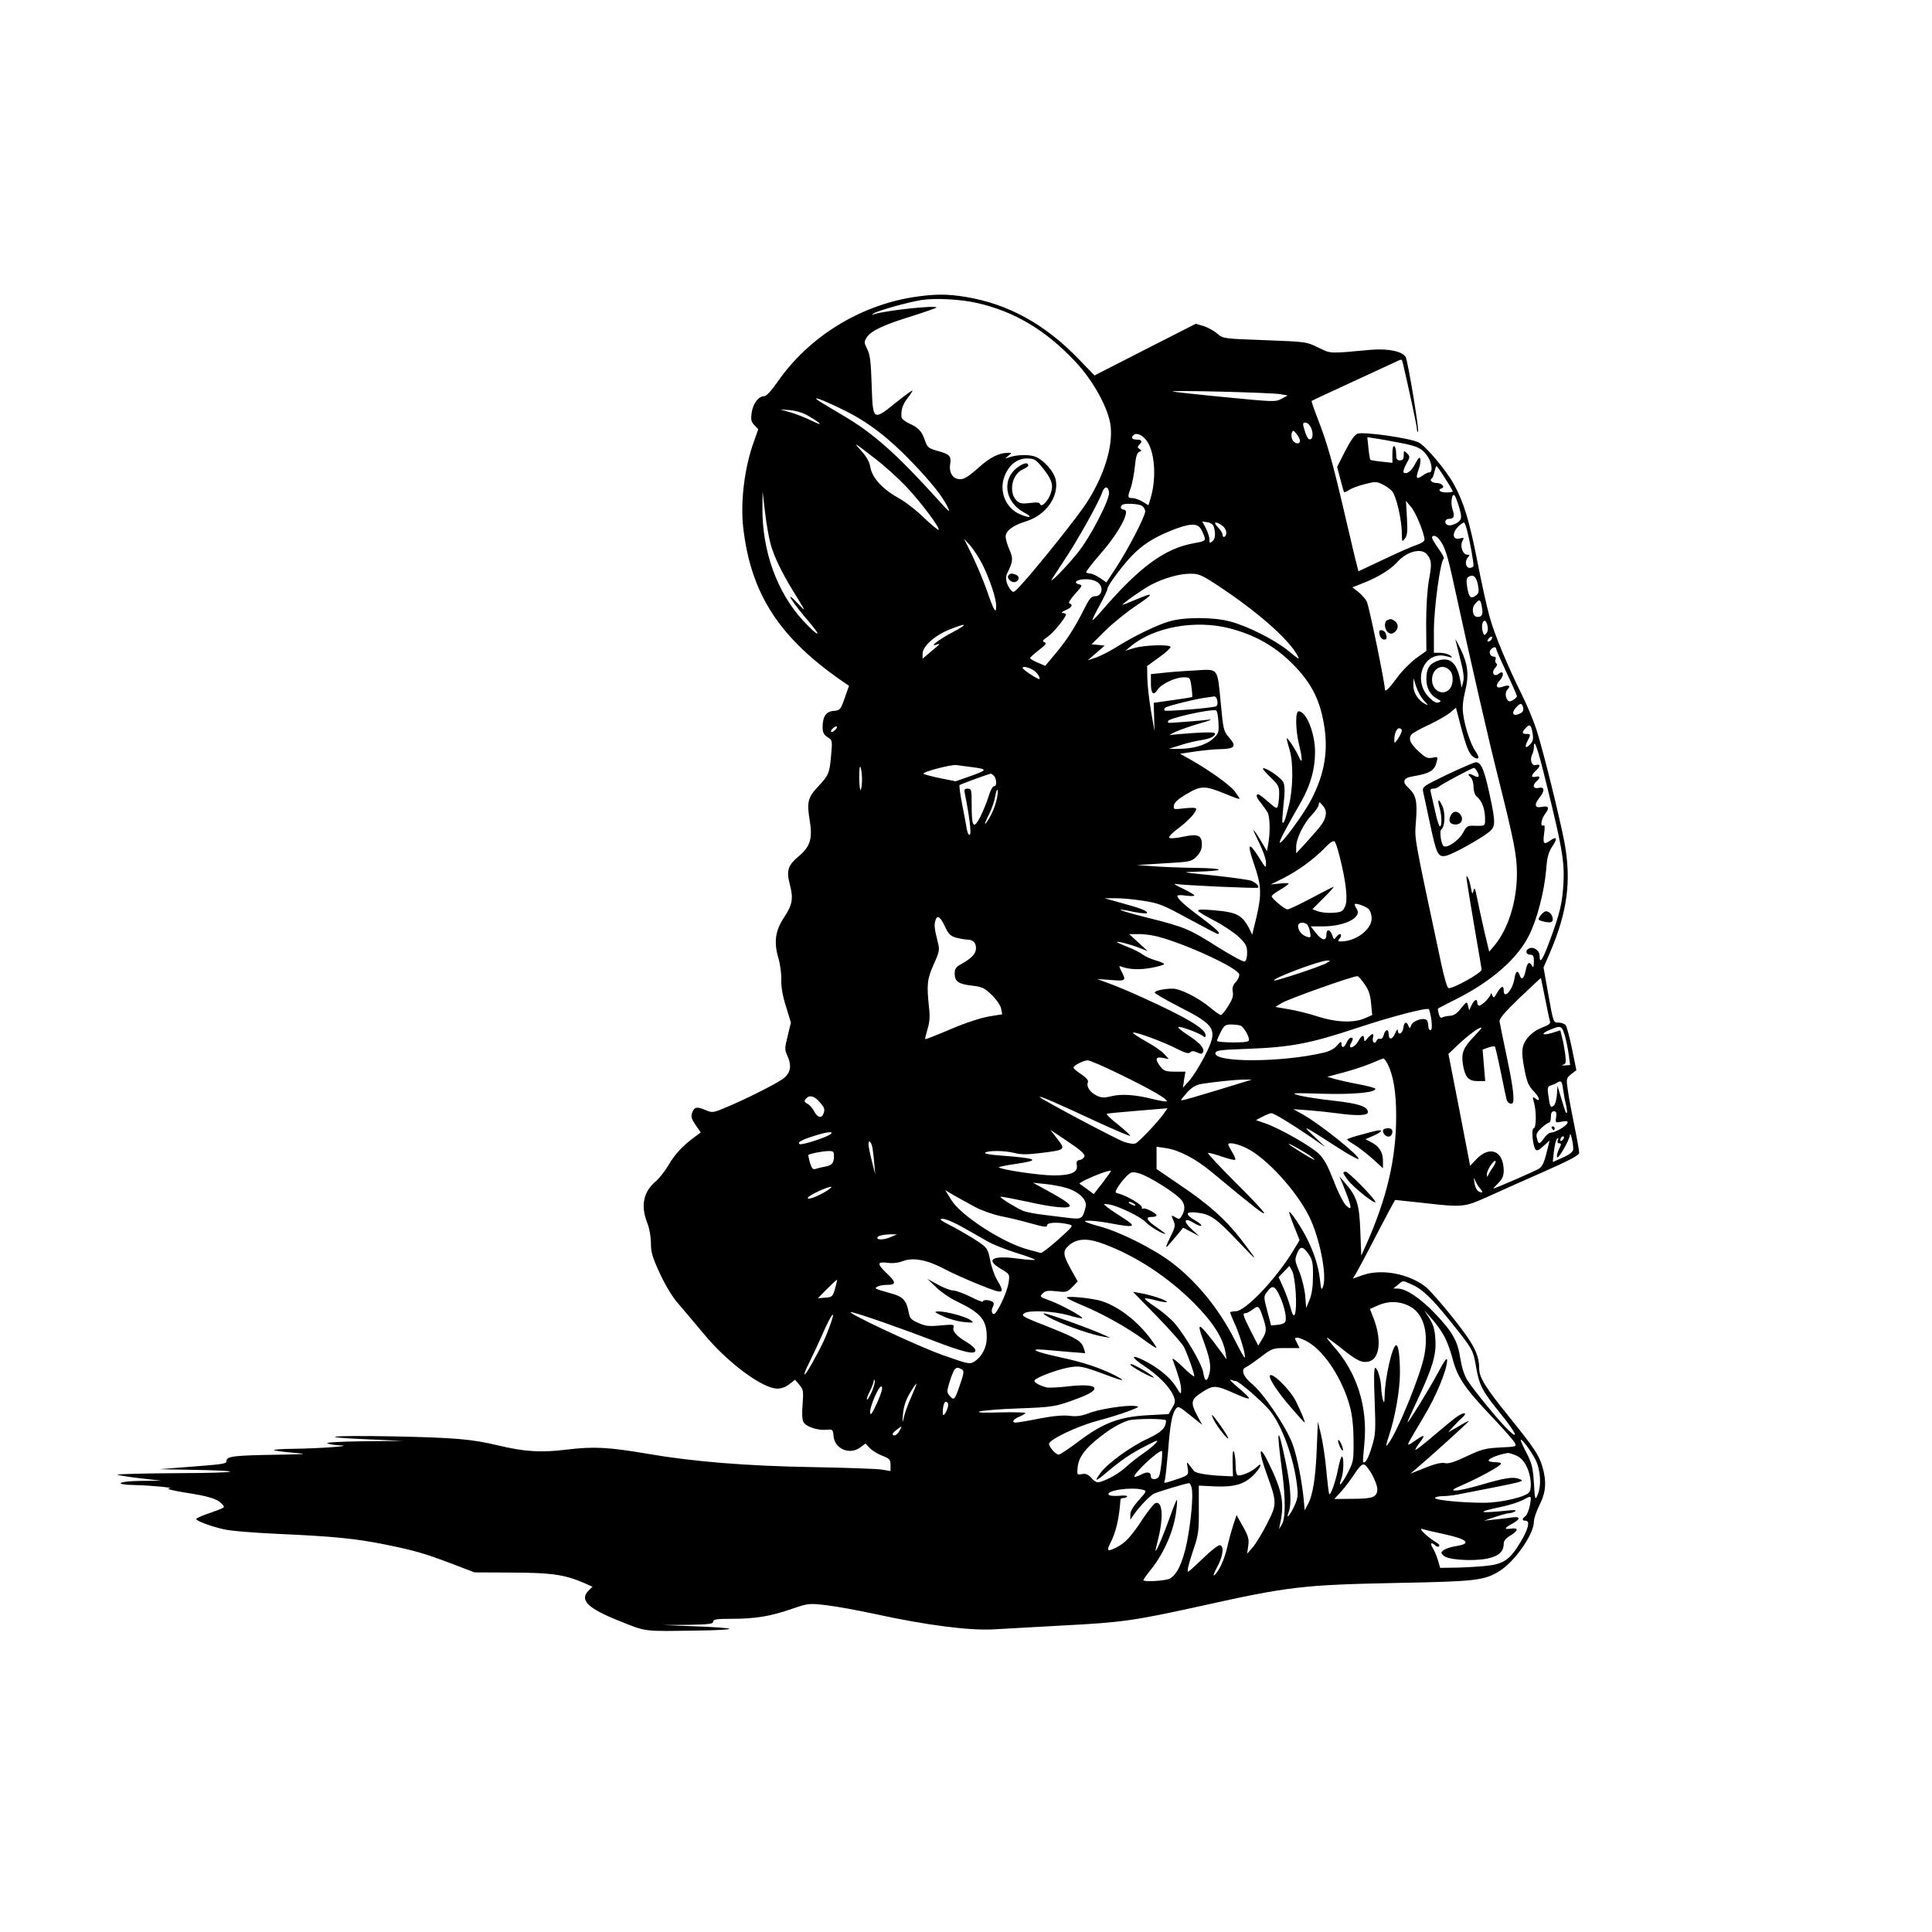 <?xml version="1.0" encoding="UTF-8" standalone="yes"?>
<!-- Created with sK1/UniConvertor (http://sk1project.org/) -->
<svg xmlns="http://www.w3.org/2000/svg" xmlns:xlink="http://www.w3.org/1999/xlink"
  width="1024pt" height="1024pt" viewBox="0 0 1024 1024"
  fill-rule="evenodd">
<g>
<g>
<path style="stroke:none; fill:#000000" d="M 484 157.5C 455.3 162.1 428.9 178.5 412.4 202C 408.8 207.2 406.2 210 405 210C 402 210 399.1 213.9 398.4 218.7C 397.9 222.4 398.1 223.5 399.8 225.3L 401.9 227.5L 399.6 234C 394.6 247.7 392.4 265.7 393.9 279.5C 398 315.1 413.2 338.4 447.8 362L 450 363.5L 447.7 370C 445.5 376.2 445.3 376.5 441.8 376.8C 437.8 377.1 436 379.8 436 385.5C 436 388.1 436.6 389.4 438.6 390.7C 441.2 392.3 441.2 392.5 440.5 400.4C 439.7 409.8 439.2 411 433.5 417C 428.2 422.6 427.6 425.2 429.1 434.5C 430.8 444.3 429.5 448.6 423.5 453.7C 417.6 458.6 416.7 461.4 418.6 468.7C 420.6 476.2 420 479.6 415.6 486.2C 410.9 493.2 410.1 499.3 412.5 507.6C 413.5 510.8 414.2 516.1 414.1 519.3C 414 523.1 414.8 527.8 416.6 533.5L 419.2 542L 417.5 549C 415.8 555.8 415.8 556.3 417.5 560C 419.9 565.4 418.8 569.5 414.1 572.4C 408.9 575.7 394.9 582.7 385.6 586.6C 378.1 589.8 377.6 589.9 374.3 588.5C 369.4 586.4 368.1 586.6 366.9 589.6C 366.1 591.9 366.4 592.9 368.7 596.3L 371.4 600.2L 368.5 602.4C 362.1 607 357.8 611.6 354.4 617.4C 352.4 620.8 349.3 624.7 347.5 626.2C 341 631.7 339.5 639 343 648C 344.2 651 345 655.4 345 658.9C 345 663.8 345.8 666.4 349.9 675.3C 353 681.9 356.7 687.9 359.7 691.2C 362.3 694.2 368.2 701.2 372.8 706.7C 385.2 721.9 404.1 736 412 736C 414.2 736 416.6 735.1 418.4 733.6L 421.4 731.3L 423.7 734C 425.8 736.5 425.9 737.4 425.4 744.2C 425 749.1 425.1 752.4 425.9 753.8C 427.2 756.2 433.6 758.3 438.3 757.8C 441.3 757.5 441.5 757.7 441.8 761.2C 442.4 768.1 450.6 771.4 456.2 767L 458.7 765.1L 461 767.5C 462.3 768.9 465.3 770.7 467.7 771.6C 471.5 773.1 472 773.6 472 776.5L 472 779.7L 467.3 778.9C 464.6 778.5 448.1 777.9 430.5 777.6C 395.5 777 367.3 774.7 343 770.5C 322.6 767 314.5 766.6 300.5 768.3C 287 770 278.2 769.5 264 766.1C 249.9 762.7 240.9 762 208 761.3C 174.2 760.7 166.3 761.7 195.7 762.9L 213.5 763.7L 192.5 763.9C 179.7 764.1 172.3 764.5 173.5 765C 174.6 765.5 177.8 766 180.5 766.1C 187.7 766.4 169.4 767.7 155.6 767.9C 149.6 767.9 144.9 768.3 145.2 768.6C 145.6 768.9 149.8 769.5 154.7 769.9C 163.4 770.7 163.4 770.7 148.5 771C 123.5 771.4 120 771.8 120 774.5C 120 775.9 118.3 776.1 96 777.8L 84.5 778.7L 100 779C 131.5 779.5 128.4 780.7 95.1 780.8C 76.7 780.9 61.9 781.3 62.2 781.6C 62.6 781.9 67.9 782.8 74.2 783.5L 85.5 784.8L 74.8 784.9C 62.6 785 59.6 786.9 71.3 787.1C 80.3 787.3 93.5 788.6 89.5 788.9C 87.9 789.1 91.5 790 97.5 791C 110.6 793 115.1 794.4 117.5 797C 119.5 799.2 120.2 798.7 109.3 802.6C 106.4 803.6 104 804.8 104 805.1C 104 806.1 111.4 808.9 118.4 810.5C 121.8 811.4 134.4 812.4 147.5 813C 176.4 814.3 188.2 815.4 204 818.6C 219.8 821.8 224.6 823.2 239.5 828.8L 251.5 833.4L 271.5 833.5C 292.4 833.6 299.1 834.5 309.8 839.1L 314 841L 312 843C 307 848 311.3 852.4 328.4 859.2C 342.9 865 340.5 864.7 370.9 864.2C 379.9 864.1 387 863.7 386.6 863.3C 386.2 862.9 378.2 862.3 368.7 862L 351.5 861.3L 364.8 861.2C 375.8 861 378 860.7 378 859.5C 378 858.3 379.8 858 387.8 858C 400.2 858 408.3 856.7 419.5 852.8C 428.4 849.8 428.6 849.7 438 850.8C 443.2 851.4 454.7 853.5 463.5 855.4C 490.9 861.4 513.7 864.3 526.5 863.6C 532.6 863.3 549.5 862.3 564.1 861.5C 594.8 859.9 601.2 859 637 851.1C 682.8 840.9 690.8 840 740 839C 782.4 838.2 786.8 837.7 794.9 832.6C 803 827.5 813 813.1 813 806.5C 813 804.8 814.4 800.8 816 797.6C 819.4 790.9 819.8 785.2 817.5 777.4C 815.7 771.2 813.2 767.5 799.5 750.5C 787.3 735.4 784 730 784 725.4C 784 717.9 781.1 712.3 770.2 698.6C 764.3 691.2 757.8 683.8 755.7 682.1C 746.9 675.2 732.6 672.4 722.7 675.7L 717 677.7L 718.3 675.6C 719.1 674.4 724.1 665.1 729.4 654.8C 734.8 644.4 739.3 636 739.5 636C 739.7 636 746 636.7 753.7 637.5C 775.5 640 775.9 639.9 788.5 634.3C 794.6 631.5 807.9 625.6 818.3 621C 832.1 614.9 837 612.3 837 611C 837 610 835.9 603.7 834.5 596.9C 833.1 590.1 831.5 581.6 831 578C 830.1 571.7 830.1 571.5 832.8 569.3L 835.5 567.2L 833.2 555.9C 831.9 549.7 830.4 544 829.8 543.3C 829.2 542.6 827.5 542 826 542C 823.3 542 823.3 542 820.7 527.4L 818.1 512.8L 821.6 504.7C 830.8 483.2 833 466.5 829.1 446C 826.4 432.2 818.1 398.5 814.4 386.9C 812.9 382.3 809.6 374.2 807 369C 799.3 353.5 792.2 336.6 789.6 327.2C 788.2 322.4 785.3 309.2 783.1 297.9C 778.8 275.9 775.8 266.1 770.5 256.5C 766.4 249.1 755.7 236.4 751.9 234.5C 747.5 232.2 722.2 228.6 719.4 229.9C 717.9 230.5 715.5 234.1 712.9 239.2L 708.7 247.5L 710.4 253.9C 711.3 257.5 712.2 260.6 712.4 260.8C 712.7 261 713.9 260.5 715.2 259.6C 716.4 258.8 720.1 257.4 723.4 256.6C 728.7 255.2 729.6 255.2 732.5 256.6C 734.3 257.4 736.7 259.1 737.8 260.3C 740 262.7 743 275.4 743 282.9C 743.1 287.3 743.1 287.4 744.6 285.5C 745.9 283.9 746.1 281.7 745.7 274.5L 745.2 265.5L 747.9 268.7C 750.5 271.8 755 282.9 755 286C 755 286.9 753.3 288 750.9 288.8C 748.6 289.5 740.7 293 733.4 296.5L 720 302.8L 719.1 299.2C 718.5 297.2 715.6 284.7 712.5 271.5C 706.3 244.8 703.4 234.7 698.3 221.6C 696.4 216.8 695 212.6 695.2 212.5C 695.4 212.3 704.5 208.1 715.5 203C 726.5 197.9 737.2 193 739.3 192C 743 190.2 743 190.2 743.5 192.3C 746.7 205.9 751 225.9 751 227.4C 751 228.5 751.3 229.1 751.6 228.8C 752.3 228.1 746.4 192.5 745.1 189.4C 743.8 186.3 735.7 184.6 726.6 185.4C 704 187.5 705.5 187.5 698.7 184.2C 692.6 181.2 692.3 181.1 670.4 180.3C 648.4 179.5 648.4 179.5 645.1 176.8C 643.4 175.3 640.1 173.5 637.9 172.8L 633.8 171.6L 606.9 185.3L 580.1 199L 571.8 190.4C 554 171.9 534.4 161.1 512 157.4C 501.8 155.7 495.3 155.8 484 157.5zM 517.9 160.6C 537.7 165.1 554.1 174.9 569.7 191.4C 579.5 201.7 587.8 216.9 588.7 226.2C 589.8 237.3 585 252.5 575.8 266.7C 571.1 273.9 550.8 299.4 542.1 309C 537.3 314.4 537.1 314.4 535.6 312.5C 533.3 309.6 532.6 306.1 533.9 303.7C 536.9 297.7 537.1 295.9 535 291.3C 533.9 288.8 533 285.7 533 284.4C 533 281.4 536.9 278.4 543.9 276.3C 554.3 273 561.2 263.4 559.6 254.5C 558.7 249.9 553 243.5 548.3 241.9C 544.9 240.8 538.6 241 534.5 242.5C 532.5 243.2 532.5 243.1 534.4 241.6C 536.4 240 536.4 240 534.4 240C 529.4 240 524.5 242.5 518.4 248.1C 513.6 252.4 511 254 509 254C 505.1 254 502.9 250.7 503.6 246C 504.3 241.7 503.4 240.7 496.6 238.9C 492.2 237.6 491.5 237.1 490.3 233.6C 488.6 228.6 486.9 226.7 482 224.5C 479.8 223.5 477.9 222 477.8 221.1C 477.5 217.1 478.4 214.3 481.2 210.8C 482.8 208.7 483.9 207 483.5 207C 483.2 207 479.2 209.9 474.7 213.5C 462.7 223.2 462.6 223.1 462 204C 461.6 191.5 461.1 187.8 459.6 184.9C 457.9 181.5 457.9 181.2 459.5 178.7C 461.7 175.3 468.5 172.1 483.5 167.5C 490.1 165.4 495.8 163.4 496.2 163.1C 498.1 161.5 470.2 164.4 463.4 166.5C 461.8 167.1 461.7 167 463.1 166.1C 465.4 164.6 481.5 160.1 488.5 159C 496 157.9 509.3 158.6 517.9 160.6zM 678.5 208.9L 682.5 209.6L 679.2 211.4C 676 213.1 674.9 213 649.2 210.5C 634.5 209.1 622.1 207.7 621.5 207.5C 619.9 206.7 674.1 208.1 678.5 208.9zM 447.5 217.5C 460 223.6 471.2 232.2 483.5 245.1C 493.5 255.5 499.5 263.1 502.1 268.4C 503.9 272.1 503.4 271.8 497.3 265C 475.3 240.7 463.1 229.8 447 220.3C 441.8 217.2 436.2 213.9 434.5 212.8C 429 209.3 435.6 211.6 447.5 217.5zM 428.4 220.4C 435.7 224.7 436.7 226.2 430.2 223C 426.8 221.3 421.6 219.3 418.7 218.5L 413.5 217L 418.9 217.4C 422 217.7 425.9 218.9 428.4 220.4zM 695 227C 696.3 230.2 695.7 233.4 693.8 232.8C 693.2 232.6 692.1 230.5 691.5 228.2C 690.3 224.4 690.4 224 692 224C 693 224 694.3 225.3 695 227zM 689 233.6C 689 235.7 686.2 235.3 685 233.1C 684.5 232 684.3 230.4 684.7 229.4C 685.3 227.9 685.5 227.9 687.2 230C 688.2 231.2 689 232.8 689 233.6zM 607.3 233C 612 238.5 613.2 253 609.8 264.2L 608.7 267.8L 605.6 265.9C 603.9 264.9 601.5 264 600.3 264C 597.6 264 597.5 263.5 599.4 258.4C 600.1 256.2 601.1 251.2 601.5 247.3C 602 242.1 602.6 240 603.8 239.5C 605.2 239 605.2 238.8 604 238C 602.8 237.3 602.8 236.8 603.8 235.8C 605.7 233.9 605.2 233 602.5 233C 600.1 233 599.3 232 600.7 230.7C 602.1 229.2 605 230.2 607.3 233zM 742 234.7C 751.7 236.5 754.1 237.8 757.1 242.6C 759.1 246 759.4 250.6 757.5 250.4C 757 250.3 755.3 251.1 753.8 252.2C 750.6 254.4 750.2 253.5 752.1 248.2C 752.7 246.5 753 244.3 752.8 243.3C 752.5 242 751.8 242.6 750.2 245.6C 748.2 249.6 745.7 251.5 744 250.5C 743.5 250.2 744.1 248.2 745.3 246C 747.4 242.3 747.4 242 745.8 240.3C 744.1 238.7 744 238.7 744 241.3C 744 243.3 743.5 244 742 244C 740.4 244 740 243.3 740 240.6C 740 238.7 739.6 236.8 739 236.5C 738.4 236.1 738 237.7 738 240.6L 738 245.3L 732.4 244.7C 729.3 244.4 726.6 243.9 726.3 243.7C 726.1 243.4 725.6 240.6 725.3 237.5L 724.7 231.7L 729.1 232.4C 731.5 232.7 737.3 233.8 742 234.7zM 464 243.2C 468.7 246.8 475.9 253.3 480.1 257.7C 487.8 265.8 498.4 279.9 497.5 280.8C 497.2 281.1 493.7 278.2 489.7 274.4C 485.8 270.5 479.5 265.7 475.8 263.7C 467.7 259.2 462.2 253.1 461.3 247.6C 460.9 244.9 459.3 242.1 456.6 239.1C 452 234 452.1 234 464 243.2zM 551.9 247.1C 557.3 253.7 558.4 256.6 557.1 260.9C 555.9 265.2 552 269.3 551.3 267.2C 550.9 266.3 549.5 266.1 545.9 266.6C 541.9 267.1 540.6 266.9 539 265.5C 534.4 261.3 536.2 251.4 542.1 248.8C 543.7 248.1 545 247.2 545 246.8C 545 245 543 245.2 539.9 247.3C 530.7 253.5 532.3 266.1 542.9 271.7C 547.7 274.2 546 274.9 540.7 272.6C 533 269.4 529.3 260.3 532.5 252.2C 534.9 246.3 539.1 243 544.3 243C 548 243 548.9 243.5 551.9 247.1zM 765.9 253.5C 768.2 257 770 260.2 770 260.5C 770 260.8 768.4 261 766.5 261C 763.2 261 761.7 259.6 764.2 258.8C 766.1 258.1 764.1 256 761.5 256C 759 256 757.4 254.5 758.9 253.6C 759.3 253.3 760 251.7 760.3 250C 760.7 248.4 761.1 247 761.4 247C 761.6 247 763.7 249.9 765.9 253.5zM 587.8 260.9C 588.4 264.5 577.8 284.9 571.1 293.1C 565.3 300.4 555.9 309.9 557.5 307C 558 306.2 561 301.6 564.1 296.9C 570.8 287 582.5 266 584.1 261.2C 585.3 257.6 587.3 257.4 587.8 260.9zM 408.5 288.6C 410.3 295 414.3 303.3 419.9 312.5C 427.6 325 427.5 324.8 423.1 320.1C 415 311.5 419.4 318.7 429.3 330.2C 436.2 338.3 433.5 337.4 425.8 329.1C 411.8 314 403.9 292 404.1 269L 404.2 260.5L 405.5 271.6C 406.2 277.8 407.6 285.4 408.5 288.6zM 773.4 268.9C 774.6 273.2 774.7 274.6 773.8 275.8C 772.3 277.6 768.9 278.9 767.3 278.3C 765.3 277.5 765.8 275 767.9 275C 770.6 275 771.2 273.7 769.9 270.1C 768.7 266.7 769.5 261.1 771 262.6C 771.4 263.1 772.5 265.9 773.4 268.9zM 605.1 268C 606.1 268.6 607 270 607 271C 607 273.6 597.8 291.4 591.4 301.1L 586.4 308.7L 583 306.3C 581.1 305.1 578.8 304 577.9 304C 577.1 304 576.1 303.7 575.7 303.4C 575.4 303.1 578.8 298.7 583.2 293.6C 592.7 282.9 599.3 270.7 595.9 270.2C 594 269.9 593.5 268.9 594.7 267.7C 595.7 266.6 602.9 266.9 605.1 268zM 643.4 279.4C 644.4 283 644.1 285.7 642.5 287C 641.2 288 641 287.9 641 285.9C 641 284.5 640.1 281.9 639.1 279.9L 637.2 276.4L 640 276.8C 641.8 277.1 643 278 643.4 279.4zM 777.8 282C 779.1 287 781 297.7 781 299.7C 781 300.4 780.1 301 779 301C 776.7 301 776.2 297.2 778.2 295.2C 779.1 294.3 779 294 777.7 294C 775.3 294 773.7 289.5 775.1 286.8C 776.1 284.9 776 284.8 773.7 285.4C 769.9 286.3 769.4 282.7 772.8 279.2C 774.3 277.7 775.8 276.7 776.1 277C 776.4 277.3 777.2 279.5 777.8 282zM 647.8 278.6C 650.1 280.2 650.7 283.4 649 284.5C 648.5 284.8 648 284.4 648 283.6C 648 282.7 647.1 281.1 646 280C 642.7 276.7 643.8 275.8 647.8 278.6zM 636.4 280.2C 637.2 281.5 638.1 283.5 638.4 284.6C 639 286.6 638.5 286.9 632.9 287.9C 617.4 290.6 603.9 300.5 583.7 324C 581.1 327 579 329.1 579 328.6C 579 328.1 580.8 324.5 583 320.5C 585.2 316.5 587 312.7 587 312C 587 310.5 593.7 301.3 599.4 295.1C 605 289.1 611.1 285.1 620.5 281.3C 630.2 277.4 634.4 277.1 636.4 280.2zM 762.7 285.7C 765.9 289.8 767.1 293.6 770.9 311.1C 779.7 351.6 789.1 392.5 793.9 411.5C 802.5 445.7 804 453.6 804 462.9C 804 477.7 799.4 492.3 792.2 501L 789.3 504.4L 786.7 493.5C 785.3 487.4 783.6 479.6 782.9 476C 781.9 470.8 781.5 470 781 472C 780.4 474.2 780.3 474.1 779.6 470.5C 779.2 468.3 778.5 465.8 777.9 465C 776.7 463.2 776.8 463.4 781.5 491.5C 783.5 503 785.2 513.1 785.3 513.9C 785.5 515.6 769.6 524.4 767.7 523.7C 767 523.5 765.3 517.5 763.8 510.4C 748.8 440 749.8 445.4 750.5 435.1C 751.3 424.4 750.5 421.3 746.4 417.5C 743 414.4 743.8 412.3 748.7 411.5C 758.1 409.9 760.3 408.5 761.5 403.7C 762.2 401.1 762.1 401 759.2 401.6C 756.7 402.1 755.5 401.6 752.2 398.5C 747.5 394.3 746.3 391.6 748.1 389.3C 748.8 388.5 753 386.1 757.5 384.1C 761.9 382 766.9 379.1 768.6 377.7L 771.7 375.1L 774.3 385.1C 777.3 396.4 778.7 399.8 781.2 401.4C 783.9 403 784.4 401.4 782.1 398.3C 779.6 394.8 776.3 385.1 775.5 378.4C 775 375 775.4 371.2 776.5 366.6C 778.7 357.9 778.1 352.2 774.1 343.9C 772.4 340.4 771.1 338.2 771.4 339C 771.6 339.8 772.8 344.6 774 349.5C 775.7 355.9 776.1 359.4 775.5 361.5L 774.7 364.5L 773.9 360.3C 772.1 350.9 768.1 347.7 761.3 350.5C 757.4 352.1 756 354.7 756 360C 756 364.6 758.1 368.5 761.8 370.4C 763.9 371.5 764 371.8 762.5 372.3C 761.4 372.8 759.8 372 757.5 369.7C 748.3 360.5 754.8 344.7 766.5 347.8C 770 348.7 770.3 348.7 768.6 347.4C 767.5 346.6 765.1 346 763.3 346L 760 346L 760 334.2C 760 322.3 763.5 296.8 765.2 296.2C 765.7 296 764.5 293.6 762.5 290.9C 760.6 288.2 759 285.5 759 285C 759 283.4 761.2 283.8 762.7 285.7zM 520.8 299.3C 524.9 307.8 528 317.2 528 321.2C 528 325.8 526.8 323.8 523.1 313.1C 521.3 307.9 517.8 299.6 515.4 294.6L 510.9 285.5L 514.3 289.2C 516.1 291.3 519 295.8 520.8 299.3zM 756.2 293.7C 758.8 296.8 759 298.7 757.4 307.2C 756.5 312.3 755.9 321.2 755.9 330.2L 756 345L 750.4 349C 747.4 351.3 742.8 355.9 740.4 359.3C 735.9 365.4 734 367.1 734 365.2C 734 361.9 725.6 321 724.4 318.8C 723.7 317.4 721.6 315.1 719.9 313.7L 716.8 311.3L 723.6 308.6C 730.8 305.7 737.3 301.6 740.5 298C 745.5 292.3 753.2 290.3 756.2 293.7zM 645.1 310.1C 665.8 323.7 682.3 338.1 687.4 346.9C 689.1 350 688.9 349.9 682.9 345C 675.5 339 661.4 331.9 652 329.4C 643.2 327 627.4 327 619.6 329.4C 612.8 331.4 600.4 337.5 591.5 343.1C 588.1 345.2 583.3 347.7 580.9 348.5L 576.5 350L 581 346.1L 585.5 342.2L 582 341.8L 578.5 341.5L 585.9 334.2C 589.9 330.2 597.3 324.3 602.2 321C 612.1 314.4 611.9 313.6 601.8 317.9C 598 319.5 595 320.7 595 320.5C 595 319.8 606.1 312 610 310C 616.9 306.4 625 304.1 630.6 304.1C 635.3 304 636.7 304.6 645.1 310.1zM 783.3 309.8C 784 313.5 783.9 314.4 782.3 315.6C 779.6 317.6 778.6 316.8 777.7 311.5C 777.1 307.9 777.2 306.5 778.2 305.8C 780.8 304.2 782.4 305.5 783.3 309.8zM 582 308.8C 585.1 311.3 584.1 316 580.5 316C 578.4 316 577.4 317.2 574.4 323.2C 569.6 332.8 565.5 339.2 559.2 346.7L 554 352.9L 550 351.2C 547.8 350.3 546 349.2 546 348.8C 546 348.4 548.1 346.5 550.6 344.6C 554.3 341.7 554.9 340.9 553.6 340.4C 552.2 339.9 552.6 339.3 555.4 337.4C 558.4 335.3 565 327.2 565 325.6C 565 325.3 564.2 325 563.3 324.9C 562.2 324.9 562.8 324.3 564.8 323.4C 568.1 322 568.9 320.5 566.8 319.8C 566.1 319.5 567.4 317.5 569.8 314.8C 573.7 310.5 573.9 310.2 571.9 309.7C 568.4 308.8 570.8 307 575.4 307C 578.2 307 580.6 307.7 582 308.8zM 785.4 321.5C 786.2 325.6 785.6 327 783.1 327C 780.5 327 779.7 322.3 781.9 320C 784.2 317.4 784.7 317.6 785.4 321.5zM 788.4 331.6C 788.8 333.1 788.6 334.8 787.8 335.7C 786.7 337 786.5 336.9 785.8 334.5C 785.1 331.7 785.7 329 787 329C 787.4 329 788.1 330.2 788.4 331.6zM 505.1 335C 497.8 338.8 492.2 343.1 496.3 341.7C 498.8 340.8 498.5 341.2 493.5 345.3L 489 349.1L 489 346.4C 489 342.6 495.4 336.8 503.2 333.7C 512.6 329.9 513.5 330.5 505.1 335zM 651.6 333C 664.8 336.4 675.3 342.2 684.7 351.5C 694.5 361.2 699.3 370.1 701.6 383.2C 704.2 397.6 702.2 410 694.9 424C 691 431.5 679.2 447.6 678.3 446.6C 677.8 446.2 681.3 439.4 689.6 425C 694.6 416.1 697 407.7 697 398.6C 697 388.6 692.4 377 688.3 377C 686.5 377 686.6 386.6 688.5 394.5C 690.4 402.3 690.4 405.6 688.5 401.3C 686.8 397.4 682 390.1 682 391.5C 682 392.1 682.7 394.7 683.5 397.4C 685.6 404.4 685.4 418.1 683 427.5C 681.1 435 680.4 436.8 679.7 435.9C 679.5 435.7 679.8 431.3 680.3 426.3C 681.1 419.7 681 416.4 680.2 414.6C 679.1 412.2 670.4 406.3 669.4 407.3C 669.1 407.5 671 409.7 673.5 412.1C 677.4 415.8 678 416.9 678 420.4C 678 422.7 677.7 425.5 677.4 426.7C 676.8 428.9 676.6 428.8 672.2 425C 669.8 422.8 667.3 421 666.9 421C 665.4 421 665.9 422.8 668.4 425.7C 669.6 427.2 671.2 429.5 671.9 430.7C 673.1 433.1 673.3 441.3 672.2 447.3L 671.5 451.1L 668.2 445.5C 666.4 442.5 664.7 440 664.4 440C 664.2 440 665.6 443.1 667.5 447C 669.4 450.8 671 455.4 671 457.2C 671 460.4 671 460.4 667.5 454.8C 661.8 445.7 660.8 446.8 664.6 457.8C 668.6 469.3 668.8 473.9 665.9 486.3L 663.7 495.4L 662 491.9C 658.7 485.7 655.9 483.9 647.8 482.9C 638.5 481.9 635 481.8 635 482.7C 635 483.2 638.9 485.5 643.7 488C 648.5 490.5 654.3 494.4 656.7 496.7C 660.4 500.3 661 501.5 661 505C 661 507.5 660.5 509.3 659.7 509.6C 658.9 509.9 652.6 506.4 645.5 502C 630.4 492.4 628.1 491.4 608.2 486.4C 592.9 482.6 588.7 480.7 601.3 483.4C 605 484.1 608 484.3 608 483.9C 608 482.7 604.7 481.4 594 478.5L 585.5 476.1L 591 476.1C 594 476 600.6 476.6 605.7 477.4C 614.1 478.7 616.1 479.4 629.8 486.9C 638 491.3 645 495 645.4 495C 647.4 495 645 492.6 637 486.6C 627.8 479.8 624 476.3 624 474.8C 624 474.4 626 474.3 628.5 474.7C 631 475 633 475 633 474.6C 633 474.2 630.2 472.6 626.8 470.9C 623.3 469.3 621.6 468.2 623 468.5C 626.4 469.2 666.3 471 666.8 470.5C 667.6 469.7 665.7 467.9 663.2 466.8C 661.7 466.3 652.6 465 643 464C 625.9 462.3 625.7 462.2 634.5 462C 650 461.6 649.7 460.2 634 460C 626 459.9 615.7 459.5 611 459.1L 602.5 458.5L 616.9 457.6C 630.9 456.8 631.4 456.7 634.2 454C 636.2 451.9 637 450.2 637 447.6C 637 442.7 635 441.8 627 443.5C 623.4 444.3 620.1 444.5 619.7 444C 619.2 443.6 621.3 441.4 624.3 439.2C 629.8 435.1 634 430.6 634 428.7C 634 428.1 631.7 428 627.9 428.4C 622 429.1 621.9 429.1 622.2 426.9C 622.4 425.3 624.5 423.4 629 420.8C 636.6 416.3 638.6 416.3 649.8 420.9C 653.8 422.6 657 423.7 657 423.4C 657 423.1 655.9 421.4 654.5 419.5C 651.8 416 641.6 408.7 631.5 402.9L 625.5 399.5L 633.5 398.3C 637.9 397.7 643.6 397.1 646.2 397.1C 654.7 396.9 655.7 395.7 651.2 390.6C 648.6 387.6 648.3 386.4 647.1 373.4C 645.1 353.2 646.2 354.6 632.7 355.4C 626.5 355.7 618.9 356.3 615.8 356.7L 610 357.3L 610 362.1C 610 367.7 611.3 369 613.5 365.6C 615.5 362.5 622.9 359 627.4 359C 630.7 359 630.8 359.1 631.5 364.1C 631.9 366.8 632 369.3 631.9 369.4C 631.7 369.6 627 370.3 621.5 371.1L 611.5 372.5L 611.7 380L 611.9 387.5L 610 376.5C 609 370.4 608.1 362.7 608.1 359.2L 608 353L 614.5 348.3C 618 345.8 620.7 343.3 620.4 342.8C 619.6 341.5 606.7 341.9 601.4 343.4L 596.5 344.9L 599.5 342.4C 611.8 332.3 633.5 328.4 651.6 333zM 790.5 338.9C 790.2 339.5 789.4 340 788.8 340C 788.2 340 788.2 339.4 789 338.5C 790.4 336.8 791.6 337.2 790.5 338.9zM 793 343.9C 793 344.4 795.5 350.1 798.5 356.5C 801.5 362.8 804 368.5 804 369C 804 369.5 803 370.4 801.9 371.1C 800.2 372 799.6 371.9 798.9 370.9C 797.7 368.9 797.8 366.6 799.2 365.2C 800.9 363.5 799.6 362.8 796.7 363.9C 793.1 365.3 792.2 363.5 795 360.5C 797.4 357.9 796.9 355 794.4 357.1C 791.9 359.1 790.2 356.5 792.4 354.1C 793.5 352.9 793.7 352 793.1 351.6C 792.5 351.2 792.3 350.3 792.7 349.5C 793 348.6 792.6 348 791.7 348C 789.8 348 788.8 345.6 790.3 344.1C 791.6 342.8 793 342.7 793 343.9zM 548.9 356.1C 550.9 358 551.8 360.6 550.3 359.8C 547.6 358.6 542 354.7 542 354C 542 352.7 546.8 354.1 548.9 356.1zM 768.8 355.8C 770.5 358 770.3 363 768.3 365.2C 764.8 369.1 759 366.1 759 360.3C 759 354 765.1 351.1 768.8 355.8zM 754.7 371.3C 757.1 373.8 757.2 374.1 755.3 373.1C 751.6 371.2 749 367 749.1 363.1L 749.2 359.5L 750.6 363.9C 751.4 366.4 753.2 369.7 754.7 371.3zM 645.2 371.4C 645.5 372.9 645.2 374.1 644.4 374.4C 642.1 375.3 617.9 377.2 617.2 376.6C 616.9 376.2 617.1 375.6 617.6 375.1C 618.5 374.2 634.3 370.3 639.5 369.7C 641.2 369.5 643 369.2 643.6 369.1C 644.3 369.1 645 370.1 645.2 371.4zM 807.3 375C 807.6 376.3 807.2 377.4 806 378C 802 380.1 800.6 378.2 803.7 374.8C 805.8 372.5 806.6 372.5 807.3 375zM 645.8 382.7C 646.1 388.5 645.9 388.8 642.6 391.8C 638.8 395.1 631.9 397 624.2 396.9L 619.5 396.9L 625.5 395C 628.8 393.9 633.5 392.8 636 392.4C 641.2 391.6 644 390.4 644 388.8C 644 388.1 640.7 388 632.8 388.5C 626.7 388.9 621 389.4 620.1 389.6C 619.2 389.9 620.5 389.1 623 387.9C 625.5 386.8 631.3 384.7 636 383.4C 640.7 382.1 642.9 381.2 641 381.4C 636.7 382 619.6 383.3 619.3 383.1C 619.1 383.1 619 382.7 619.1 382.2C 619.2 380.7 641 375.8 644.5 376.5C 645.1 376.6 645.6 379.4 645.8 382.7zM 812.3 388.7C 812.8 391.4 812.5 392.9 811.3 394.2C 808.8 397 807.8 396.3 809.5 393C 811.4 389.3 811.4 389 809 389C 806.6 389 806.5 388.2 808.6 385.9C 810.8 383.5 811.6 384.1 812.3 388.7zM 443 386.5C 442.3 387.3 441.3 388 440.8 388C 440.2 388 440.3 387.3 441 386.5C 441.7 385.7 442.7 385 443.2 385C 443.8 385 443.7 385.7 443 386.5zM 743 387.2C 743 387.9 742.1 389.8 741 391.5C 739.3 394 739 394.2 739 392.5C 739 388.9 740.2 386 741.6 386C 742.4 386 743 386.6 743 387.2zM 819.4 414.5C 827.8 448.3 829.2 456.2 828.7 467.5C 828.1 478.5 826.9 483.9 821.3 498.9C 817.6 508.9 816 511.3 816 506.5C 816 503.8 813 501.7 810.6 502.6C 808.3 503.5 808.6 506 811 506C 812.6 506 813 506.7 813 509.7C 812.9 512.8 812.7 513.2 811.9 511.7C 810.5 509.3 809.4 510.3 808.6 514.5C 807.8 518.6 806.4 519.8 805.5 517C 804.5 513.9 803.3 514.6 802.7 518.7C 801.7 524.8 797 530 797 525C 797 522.1 795.7 522.5 793.5 526.2C 791.8 529.1 791.6 529.2 790.9 527.4C 790.5 526.4 790.1 526.1 790.1 526.8C 790 528.4 785.5 533 784 533C 783.5 533 783 532.3 783 531.5C 783 529.1 781.4 529.8 780 532.7L 778.7 535.5L 778.1 533.1C 777.5 530.7 777.4 530.7 774.4 534.4C 772.3 537.1 770.6 538.3 768.5 538.4C 766.8 538.5 765 538.9 764.4 539.3C 763.6 539.7 763 539 762.6 537.4C 762.2 535.9 762 534.7 762.2 534.5C 762.4 534.4 767.1 531.9 772.7 529.1C 791.1 519.7 804.5 507.8 810.5 495.6C 814.8 487 818.5 472.4 819.5 461C 820 454.3 820.7 451.7 822.7 448.7C 825.6 444.5 825.2 443 821.8 445.4C 818.2 447.9 817.7 447.4 818.4 441.9C 818.9 438.5 818.8 437 818 437.5C 816.2 438.6 816.9 433.9 819 431.3C 821.5 428.1 820.8 426.9 817 427.7C 813.4 428.4 813 426.5 816 422.7C 818.9 419.1 818.7 416.8 815.5 417.6C 812.6 418.3 812 416.1 814.5 414C 816.6 412.2 816.4 411.1 814 411.7C 812.9 412 812 411.8 812 411.3C 812 410.7 812.9 409.5 814 408.5C 816.5 406.2 816.6 404.7 814.1 405.5C 811.9 406.2 810.6 402.7 812.1 399.9C 812.6 398.9 813 397.1 813 395.9C 813 390.8 815 396.4 819.4 414.5zM 456.9 413C 456.9 415.5 456.6 418 456.2 418.6C 455.8 419.3 455.5 416.4 455.4 412.2C 455.4 408 455.7 405.5 456.1 406.6C 456.5 407.6 456.9 410.5 456.9 413zM 514.5 406.5C 523.6 407.7 523.6 408 514.8 411.2L 506.5 414.1L 498.5 412.5C 494.1 411.6 490.1 410.5 489.5 410.2C 488.1 409.3 504.1 405.1 507 405.5C 508.4 405.7 511.8 406.2 514.5 406.5zM 526.8 411.2C 528.3 412.7 528.4 417.1 526.9 416.7C 526.2 416.6 524.9 419 524 422C 523.1 425 521.1 429.9 519.6 432.9C 516 439.8 515 438.5 515 426.7C 515 418.6 514.9 418 512.9 418C 511.2 418 510.9 418.4 511.4 420.7C 513.7 432 514.9 441.5 514.1 442.3C 513.5 442.9 512.9 441.8 512.4 439.4C 512.1 437.2 510.9 431.2 509.9 426C 508.9 420.8 508.3 416.3 508.6 416.1C 509 415.7 523.9 410.2 525.1 410.1C 525.4 410 526.1 410.5 526.8 411.2zM 528 424.8C 527.4 427.3 525.8 431.2 524.4 433.5C 521.3 438.6 521.3 437.3 524.4 431.2C 525.7 428.6 527.1 424.5 527.5 422C 527.9 419.5 528.5 418.1 528.8 418.8C 529 419.5 528.7 422.2 528 424.8zM 702.6 432.3C 701.9 435.5 700.9 437 692.8 446L 687 452.3L 687 448.9C 687 444.4 691 436.3 695.5 431.7C 697.4 429.7 699 427.3 699 426.3C 699.1 424.8 699.4 424.9 701.1 427C 702.6 428.7 703 430.3 702.6 432.3zM 710.1 454.2C 713.5 467.7 714.5 477.1 712.9 480.5C 711.6 483.2 710.9 483.5 706.4 483.8C 703.6 484 700.1 483.6 698.5 483L 695.6 481.9L 701.5 476C 704.8 472.7 707.2 470 706.9 470C 706.6 470 701.3 472.7 695.1 476C 688.9 479.3 683.2 482 682.4 482C 680.9 482 674 476.2 674 475C 674 474.6 676 473 678.5 471.6C 681 470.1 683 468.7 683 468.3C 683 468 680.9 468 678.3 468.3L 673.5 468.8L 680.5 465.3C 688.3 461.3 696.5 455.3 702.5 449.1C 704.9 446.5 706.8 445.4 707.4 446C 707.9 446.5 709.1 450.2 710.1 454.2zM 725.3 481.7C 726.3 482.7 727 484.7 727 486.8C 727 492.7 718.6 499 710.6 499C 709.1 499 709 498.7 710 497.5C 710.7 496.6 711 495.6 710.6 495.2C 710.2 494.8 709.2 495.4 708.4 496.4C 707.1 498.2 707 498.2 706.1 495.6C 704.8 492.3 703 492.2 703 495.6C 703 499 700.5 498.5 697.2 494.2L 694.7 491L 701.2 491C 712.6 491 721.9 486.3 719.2 482C 718.5 480.9 718 479.7 718 479.4C 718 478.3 723.4 480.1 725.3 481.7zM 500.8 491C 502.7 495.1 503.7 496.1 506.8 497C 508.8 497.5 511.4 498 512.5 498C 515.7 498 517.3 499.6 517.3 502.6C 517.3 505.5 514.8 508.1 509.1 511.2C 506.7 512.5 506 513.6 506 515.9C 506 520.2 508 521.6 515.1 522.4C 520.5 523 521.8 523.6 525.6 527.3C 528.2 529.8 530.2 532.8 530.6 534.5L 531.2 537.6L 523.8 538.8C 519.5 539.6 511.2 542.3 503.6 545.6C 496.6 548.6 490.6 550.9 490.4 550.8C 490.2 550.6 490.8 548.2 491.6 545.5C 492.7 541.9 493 538.7 492.4 534C 491.1 521.8 491.4 518.9 494.9 511.1C 497.9 504.5 498.1 503.3 497.1 499.6C 495.3 492.3 495.1 490.5 495.7 488.2C 496.6 484.7 498.3 485.6 500.8 491zM 692.6 489.8C 693.2 490.2 694 492 694.3 493.8C 694.9 496.9 694.8 497.1 692.7 496.5C 690 495.7 688 493.2 688 490.8C 688 489 690.5 488.4 692.6 489.8zM 614 496.5C 629 500.5 656.2 513.1 656.8 516.4C 657 517.4 656.2 519.2 655 520.5C 653.4 522.2 653 523.6 653.4 525.7C 653.8 527.8 653.2 529.7 651 533.2C 649.3 535.9 647.6 538 647.1 538C 646.6 538 644 536.2 641.4 534C 635.1 528.8 625.6 524 621.5 524C 617 524 612 525.1 612 526.1C 612 526.5 617.4 529.7 624 533.1C 644.8 543.7 645.8 545.4 638.5 559.8C 635.9 564.8 632.3 570.6 630.4 572.7L 627 576.5L 627.6 572.2L 628.3 568L 622.7 568C 617.9 568 616.9 567.6 615.1 565.4C 612 561.4 612.4 559.9 616.3 560.7L 619.5 561.3L 617 558.6C 615.7 557.1 611.2 554 607.1 551.8C 603 549.5 600.1 547.5 600.6 547.3C 602 546.8 616.4 552.1 623.8 555.9C 628.1 558.1 630 558.6 630.8 557.8C 631.7 556.9 632.6 557 634.5 557.8C 636.6 558.8 637.2 558.7 637.7 557.5C 638.4 555.4 635.7 552.5 629 548.2C 626 546.2 624 544.5 624.6 544.3C 625.9 543.9 635.8 547.6 637.7 549.2C 638.7 550 639 549.8 639 548.7C 639 545.3 629.2 539.4 604.9 528.4C 599.2 525.8 591.6 522.6 588 521.3L 581.5 518.9L 588.8 519.4C 596.7 520.1 597 519.8 594.4 514.8C 593 512.1 593 511.8 594.3 512.3C 598.6 513.9 603.9 514.1 610.1 513C 613.9 512.3 617 511.4 617 511C 617 510.6 615 509.7 612.5 509C 610 508.3 606.9 506.9 605.6 505.9C 604.3 504.9 600.9 503.1 597.9 502C 594.9 500.8 592.3 499.6 592.1 499.4C 591.2 498.5 598.7 500.4 603.4 502.2L 608.3 504.1L 603.4 499.6L 598.5 495.1L 603.5 495.1C 606.3 495 611 495.7 614 496.5zM 703 510.5C 700.1 512.2 675.9 520.2 675.3 519.7C 674.2 518.6 699.5 509.1 703.5 509.1C 705.3 509.1 705.2 509.2 703 510.5zM 723.3 521.7C 725.4 524.6 726.3 527.3 726.7 531.8L 727.3 538L 723.4 539.7C 717.5 542.3 708.1 541.9 698.2 538.7C 693.6 537.2 686.8 535.5 682.9 534.9L 676 533.7L 679.2 531.7C 682.9 529.4 717.9 517 719.5 517.4C 720.1 517.5 721.8 519.5 723.3 521.7zM 818.9 529C 820 534.8 821.2 540.3 821.5 541.2C 822 542.4 821 543.2 817.7 544.5C 812.1 546.6 808.1 550.7 807.1 555.2C 806.6 557.3 806.9 561.6 808 566.8C 809.3 573.6 810.2 575.6 813 578.5C 816.2 581.8 816.7 584.6 813.6 582.1C 812.3 581 812.2 581.3 813 584.2C 814.4 588.9 814.3 598 812.9 598C 811.5 598 812.4 607.8 814 609.4C 814.7 610.1 816 609.4 818.1 607.4L 821.3 604.5L 820.6 607.5C 818.6 615.9 817.7 618.1 815.7 619.4C 813.9 620.6 792.3 630 791.4 630C 791.3 630 792.5 628.7 794.1 627.1C 796.2 625 797 623.2 797 620.6C 797 609.9 789.6 606.9 782.4 614.5L 779.2 617.9L 773.5 588.3L 767.7 558.6L 773.8 552.8C 777.2 549.7 781.5 546.3 783.2 545.4C 786.2 543.9 786.1 544.2 781.3 549.3C 775.5 555.4 774.4 558.1 775.4 564.3C 776.5 570.9 778.3 573 783.1 573L 787.2 573L 786.5 564.6L 785.8 556.3L 788.9 555.2C 790.6 554.6 792.2 554.4 792.4 554.8C 792.6 555.2 794 561.1 795.4 568C 796.8 574.9 798.2 581.5 798.5 582.7C 799.1 585.1 801.9 585.9 802.1 583.7C 802.4 579.9 801.5 573.8 798.5 559.5C 796.6 550.7 795 542.6 794.8 541.4C 794.6 539.9 797.4 536.6 805.5 528.8C 811.6 523 816.6 518.3 816.7 518.4C 816.8 518.4 817.7 523.2 818.9 529zM 758.7 540.8C 759.1 544.4 758.9 546 758.1 546C 757.5 546 757 544.9 757 543.6C 757 542.2 756.5 540.8 756 540.5C 754 539.3 748.9 541.1 748 543.3C 747.3 545.3 747.1 545.3 746.5 543.7C 745.5 541.2 744.2 541.6 743.8 544.7C 743.5 547.7 741 549.1 740.9 546.3C 740.9 545.1 740.3 545.7 739.4 547.8C 737.9 551.2 736 551.3 736 547.9C 736 545.1 734.1 545.6 733.4 548.6C 733 550.1 732.2 550.9 731.5 550.6C 730.7 550.3 729.9 550.8 729.6 551.6C 728.8 553.8 727.1 552.4 727.7 550C 728.4 547.4 727.3 547.5 724.9 550.2C 723.3 552.2 723.1 552.2 723 550.7C 723 548.1 721.7 548.6 719.8 552C 717.9 555.4 714.2 556.4 716 553.1C 717.3 550.6 717.3 550 716 550C 715.4 550 714.4 551.1 713.8 552.5C 712.5 555.4 711 555.8 711 553.2C 711 551.8 710.5 552 708.7 554.1C 707.3 555.8 704.7 557.2 701.7 557.9C 679.4 563.2 643.2 563.3 644.2 558.1C 644.5 556.7 647 556.4 661.5 555.9C 684.6 555 694.4 553.1 720 544.6C 737.1 538.9 756.3 533.9 757.3 534.9C 757.7 535.3 758.3 538 758.7 540.8zM 657.5 543.6C 659.2 544.3 662 549 662 551.2C 662 552.2 659.8 552.5 653.5 552.5C 648.8 552.5 645 552.1 645 551.7C 645 551.3 645.9 549.1 647 547C 648.8 543.5 649.5 543 652.4 543C 654.3 543 656.6 543.3 657.5 543.6zM 829.4 548.9C 830.2 551.6 831.1 556.2 831.5 559.2L 832.2 564.5L 829.3 564.7C 827.7 564.7 827.3 564.6 828.4 564.3C 830 563.9 830.1 563.2 829.6 558.7C 829.2 555.8 828.5 551.8 827.9 549.8L 827 546.1L 822.5 547.5C 817 549.1 816.5 547.8 821.8 545.7C 827.3 543.4 827.8 543.6 829.4 548.9zM 735.4 563.8C 738.5 569.9 740 578.7 740 591.6C 740 614.1 735.1 635 724.2 659.5L 721.5 665.5L 721 652.5C 720.5 638.3 719.2 634.2 712.9 627L 709.9 623.5L 711.6 627.5C 716.6 639.9 717 642.3 713.5 639C 712.1 637.7 709.2 632 706.9 625.9C 703.8 618 701.8 614.2 699.1 611.6C 694.9 607.5 677.8 597.8 670.6 595.4L 665.7 593.7L 669.1 591.9C 671 590.9 673 590.1 673.7 590C 675.2 590 683.8 595.2 694.5 602.5L 702.5 608L 696.5 602.3C 689.6 595.8 690.2 596.1 709 608.2C 714.7 611.9 719.7 614.6 720 614.3C 721.2 613.1 700.3 596.3 690.9 590.9L 685.5 587.9L 694 588.5C 698.7 588.9 705.4 589.6 709 590.1C 719.2 591.5 725 591.3 725 589.5C 725 586.5 720.3 584.9 706.9 583.4C 699.5 582.6 691.3 581.3 688.5 580.6C 683.9 579.3 684.8 579.2 700.5 579.7C 716.7 580.2 729 579.1 729 577.1C 729 576.7 725.1 575.6 720.3 574.7C 715.4 573.8 709.7 572.5 707.5 571.9L 703.5 570.7L 712.2 568.4C 717 567.1 723.5 565 726.7 563.6C 729.9 562.2 732.8 561.1 733.2 561C 733.6 561 734.6 562.3 735.4 563.8zM 594 569.6C 610.5 577.6 620 583.2 618.2 583.8C 617.7 583.9 614.6 583.4 611.3 582.6C 601.9 580.2 594.5 579.7 589.1 581C 585 582 583.7 581.9 581.1 580.6C 577.6 578.8 575.7 575.9 576.6 573.6C 577 572.6 575.8 571.2 573.1 569.4C 570.8 567.9 569 566.4 569 565.9C 569 564.7 574.1 562.1 576.5 562C 577.6 562 585.5 565.4 594 569.6zM 660 573.3C 632 581.9 626 583.6 626 583.1C 626 582.8 627.5 580.9 629.3 578.9C 631.7 576.3 633.9 575 636.8 574.5C 643.8 573.4 654.3 572.3 659 572.2L 663.5 572.2L 660 573.3zM 828.5 577.7C 828.9 580.4 829.6 584 830.1 585.9C 830.5 587.8 830.7 589.6 830.5 589.8C 830 590.3 829.8 589.8 827.3 581.5L 825.5 575.5L 825.2 580.2C 825 582.7 824.3 585.4 823.5 586C 821.8 587.4 821.5 586.8 820.6 580.2C 820.1 576.7 820.3 575.9 821.7 575.4C 822.7 575.1 824.2 574.5 825 574C 827.5 572.5 827.9 572.8 828.5 577.7zM 434.4 584.1C 437.2 587.3 437.3 587.9 436.4 590.4C 435.4 592.9 433.2 592.3 431.5 589C 430.7 587.4 429.1 585.6 427.9 585C 426.3 584.1 426.1 583.6 427.1 582.4C 428.9 580.2 431.6 580.8 434.4 584.1zM 579.3 593.6C 590.1 598.6 599 602.4 599 602C 599 601.5 596 598.8 592.4 595.9C 588.7 593 586.1 590.5 586.7 590.3C 587.2 590.1 594.6 589.4 603.2 588.7L 618.8 587.4L 616.8 590.3C 613.9 594.4 604 604.9 602.1 605.9C 601.1 606.5 598.8 606.2 596 605.3C 591.8 603.9 551 582.2 551 581.4C 551 580.7 559.6 584.4 579.3 593.6zM 824.8 592.1C 824.3 595.1 824.4 595.2 827.8 594.5C 830.4 594 831.1 594.2 830.8 595.2C 830.2 596.8 824.7 600.1 822.2 600.3C 821.1 600.3 819.4 601.7 818.4 603.2C 816 606.7 815.4 606.7 814.6 603.3C 814 601.2 814.5 600.2 817 597.8C 818.7 596.3 820.5 595 821.1 595C 821.6 595 822 593.6 822 592C 822 589.9 822.5 589 823.6 589C 824.8 589 825.1 589.7 824.8 592.1zM 574.8 612.8C 574.6 613.7 573.5 614.6 572.4 614.8C 570.8 615 570.4 615.7 570.7 617.4C 571.5 621.3 567.8 623 558.5 623C 551.2 623 530.6 620 529.4 618.7C 529.1 618.5 532.9 617.7 537.7 617C 552.1 614.9 550.5 614 529.7 612.4C 524.3 612 521.4 611.4 522.2 610.9C 524.1 609.7 532.4 609.8 537.7 611.1C 541.1 612 544.6 612 551.7 611.1C 564.7 609.5 564.9 609.4 560.4 603.6L 556.7 598.8L 565.9 605C 572.3 609.2 575 611.6 574.8 612.8zM 440.4 601C 438.8 602.6 425 607.1 423.8 606.4C 422.4 605.5 424.9 604.1 432 601.9C 438.3 599.9 441.9 599.5 440.4 601zM 833.8 609.4C 833.6 610.6 831.6 612.1 828.2 613.6L 823 615.9L 823.6 610.2C 824 607.1 824.7 604 825.3 603.5C 826 602.8 826.1 603.1 825.7 604.2C 825.3 605.4 825.6 606 826.5 606C 827.6 606 827.6 606.5 826.3 609C 825.5 610.7 825 612.6 825.3 613.3C 825.8 614.8 831.9 604.2 832.1 601.5C 832.2 600.4 832.6 601.3 833.1 603.5C 833.7 605.7 833.9 608.3 833.8 609.4zM 828.2 604.2C 827.5 604.9 827 605 827 604.4C 827 603 828.2 601.8 828.9 602.5C 829.1 602.8 828.8 603.6 828.2 604.2zM 462.4 608.2C 462.7 610 463.2 614 463.4 617L 463.9 622.5L 462.6 617.4C 460.4 608.9 459.8 605 460.8 605C 461.4 605 462 606.5 462.4 608.2zM 660.8 608.6C 671.3 613.8 687 631 693.8 644.6C 699.4 655.8 703.5 676.1 701.2 682C 700.4 684.1 700.2 683.5 699.6 678.2C 698.8 671.1 696.5 663.9 692.5 656C 689.5 650.1 683.9 641.8 683.3 642.4C 683.1 642.6 684.3 646 685.9 650L 688.8 657.3L 685.5 662.8C 676.4 677.8 660.1 695 654.9 695C 653.3 695 652 695.3 652 695.6C 652 695.9 653.3 699.2 655 702.9C 657.7 709.3 660.5 718.9 659.7 719.6C 659.5 719.8 657.2 715.6 654.5 710.3C 646.1 693.7 634.1 679 620.8 669C 611.3 661.8 593.5 652.9 583.1 650.1C 579 649 575.5 647.8 575.2 647.5C 574.2 646.5 581.5 647 589.7 648.6C 601.6 650.8 602.7 650.2 595.2 645.5C 591.7 643.3 587.9 640.7 586.7 639.7C 584.5 637.9 584.5 637.9 588 638.4C 593 639.3 604.5 644.9 607.2 647.7C 609.3 650 616 654 617.6 654C 617.9 654 616.1 652.5 613.4 650.7C 607.7 646.8 606.8 645 610.4 645C 611.8 645 613 644.7 613 644.2C 613 643.1 606.9 639.9 605.9 640.6C 605.4 640.9 605.1 640.6 605.2 639.9C 605.5 638.7 597.4 633.8 593.1 632.7C 590.8 632.1 590.8 632.1 592.6 629C 593.7 627.3 595.7 624.8 597.1 623.4C 599.5 621.1 600.1 620.9 603.7 621.9C 608.8 623.3 623.8 632.7 626.3 636.2C 628.3 638.8 628.2 641.7 626 645C 625.2 646.2 624.7 646.3 623 645.2C 620.7 643.8 620.6 644 622.1 647.3C 623 649.4 622.8 650.7 620.6 655C 617.6 661.1 617.3 662.4 619.9 659.3C 620.9 658.1 623 655.6 624.5 653.9L 627.1 650.7L 631.3 652.9L 635.5 655.1L 631.7 651.6C 626.9 647.3 627.6 645 632.6 648.1C 634.5 649.3 636.4 650 636.7 649.7C 637 649.3 635.7 648.1 633.7 647C 627.9 643.6 628.2 642 634.3 642.7C 641.5 643.5 644.4 645.5 656.1 657.8C 667.3 669.6 667.4 669.5 657.7 656.8C 649.6 646.3 640.3 638 624.7 627.6L 613 619.6L 613 613.7L 613 607.8L 617.8 608.5C 624.8 609.5 633.5 614 642.2 621.2C 665 640.1 670 644 670 642.9C 670 642.2 663 634.8 654.5 626.4C 646 617.9 639.6 611 640.3 611C 641 611 644.4 611.9 647.9 613.1C 651.3 614.3 654.4 615 654.7 614.7C 655 614.4 654.3 612.6 653.1 610.7C 652 608.8 651 607 651 606.6C 651 605.2 656 606.2 660.8 608.6zM 695.3 613.3C 696.5 614.3 697.1 615 696.5 614.7C 694.4 613.9 683 606.7 683 606.3C 683 605.7 692.7 611.2 695.3 613.3zM 442 612.7C 442 616.5 441 617.6 437.5 618.3C 435.9 618.6 433.6 619.1 432.5 619.5C 430.8 620 430.3 619.4 429.3 616.3C 428.7 614.2 428.3 612.3 428.5 612.1C 429.2 611.5 435.5 610.2 438.8 610.1C 441.7 610 442 610.3 442 612.7zM 791.3 618.7C 790.2 620.2 789 622.2 788.7 623C 788.3 624 788.1 623.9 788.1 622.4C 788 620.2 791.8 614.5 792.7 615.4C 793 615.7 792.3 617.1 791.3 618.7zM 584.4 626.9L 579.7 632.9L 576.1 630.2C 574.1 628.8 572.3 627.5 572.2 627.4C 571.6 627 578.3 623.8 583.5 621.9C 586.2 620.9 588.6 620.3 588.8 620.5C 589 620.7 587 623.5 584.4 626.9zM 784.7 630.2C 785.6 631.2 785.9 632 785.4 632C 783.4 632 782 630.2 781.5 627C 781 623.8 781 623.7 782 626C 782.6 627.3 783.8 629.3 784.7 630.2zM 565.1 629.6C 572 631.7 576.3 635.9 575.4 639.7C 573.9 645.9 573.3 646.3 567.1 645.6C 564 645.2 557.8 644.5 553.3 643.9C 548.8 643.4 543.8 642.4 542.3 641.8C 538 639.9 529.8 634.8 530.3 634.3C 530.6 634.1 536.9 635.3 544.4 636.9C 557.9 640 567 640.8 567 639.1C 567 638 563.5 635.6 554.5 630.7L 547.5 626.9L 553.7 627.5C 557.2 627.8 562.3 628.8 565.1 629.6zM 438.5 631C 433.4 634.2 427.7 636.3 428.2 634.8C 428.6 633.6 438.2 629.1 440.5 629C 441.1 629 440.1 629.9 438.5 631zM 516.6 639.6C 520 641.5 526 643.6 530.1 644.5C 534.2 645.3 541.4 647 546.3 648.4C 553.4 650.4 555 650.6 555 649.4C 555 647.9 560.8 647.6 566.3 648.9C 569.1 649.5 569.1 649.6 560.9 657C 556.3 661.1 552.1 664.3 551.5 664.1C 551 663.9 548 663.1 545 662.3C 531.7 658.8 509.4 644.4 504.2 636L 501 630.8L 505.7 633.6C 508.4 635.1 513.2 637.8 516.6 639.6zM 601 638C 601.8 638.5 602.1 639 601.5 639C 601 639 599.8 638.5 599 638C 598.2 637.5 598 637 598.5 637C 599.1 637 600.2 637.5 601 638zM 510.5 650.6C 514.9 653.1 520.8 656.5 523.5 658C 526.3 659.6 533.1 662.3 538.8 664.1C 544.4 665.8 548.8 667.5 548.6 667.7C 548.3 668 544.3 667.7 539.6 667.1C 525.8 665.2 522 667.6 530.6 672.6C 535.2 675.3 535.2 675.4 534.6 679.7C 534.1 683.6 530.2 692.7 527.7 695.8C 526.2 697.7 524.9 695.1 526.2 692.7C 526.9 691.2 526.9 690.5 525.9 689.9C 524.1 688.8 521 688.8 521 689.8C 521 690.3 518 689.2 514.4 687.3C 510.7 685.5 506.6 684 505.3 684C 503.9 684 500.2 682.6 497.1 680.9L 491.5 677.8L 496.3 682.4C 498.9 684.9 503.6 688.1 506.8 689.6C 520.1 696 523 699.5 523 708.9C 523 714.1 520.5 719 516.5 721.6C 514 723.2 513.5 723.1 499.6 718.2C 485.8 713.3 445.3 694.2 451.5 695.5C 456.1 696.5 477.8 704.1 494.5 710.5C 511.1 716.9 517 718.2 517 715.7C 517 714.8 515 712.9 512.6 711.5C 507.1 708.3 504.6 705.5 505.4 703.5C 505.9 702 505.2 701.9 498.6 702.5C 492.4 703.1 490.5 702.9 486.8 701.2C 482.8 699.5 482.2 698.7 481.6 695.4C 480.4 689.2 478.6 687.2 472.2 685.5C 463.1 682.9 463.3 683 465 682C 465.8 681.4 468.2 681 470.3 681C 475.1 681 475 679.6 470 674.9C 464.8 669.9 464.8 668.6 470.3 669.3C 473 669.7 476 669.4 478.6 668.4C 484.1 666.3 491.6 667.8 500.8 672.7C 504.5 674.7 512.8 678.4 519.3 681C 532.2 686.2 532.9 686 528.5 678.4C 527.1 676.1 525.4 671.3 524.8 667.8C 523.5 661.7 523.3 661.4 518 657.8C 515 655.8 509 652.3 504.7 650C 498.3 646.8 497.4 646 499.7 646C 501.3 646 506.1 648.1 510.5 650.6zM 472.5 655.5C 469 657.1 465 657.4 465 656.1C 465 655 468 654.3 472.5 654.2L 475.5 654.2L 472.5 655.5zM 585.2 659.4C 602.1 665.7 618.8 676.7 632.6 690.4C 642.9 700.8 648.3 709.1 649.6 717.2L 650.1 720.5L 648.3 718C 642 709.3 637.3 703.6 636.2 703.2C 635.4 703 635.8 705.1 637.5 709.7C 641.3 719.7 642.1 724.1 640.9 728.4C 639.7 732.8 638.5 732.4 637.7 727.2C 637 723 628.6 708.6 622.8 701.6C 620.7 699.1 616.1 695.2 612.5 692.8C 608.9 690.5 606.4 688.4 606.9 688.2C 607.4 688 610.3 688.5 613.4 689.4C 616.5 690.2 618.8 690.4 618.5 690C 617.8 688.9 609.8 686.3 604.5 685.4L 600.5 684.7L 613.1 697.6C 620 704.7 626.5 712 627.5 713.9C 629.4 717.7 633 727.7 633 729.4C 633 730 630.2 727.8 626.9 724.5C 623.5 721.2 621.1 719.4 621.5 720.5C 624.7 729.2 626 733.7 626 736.4C 626 739.4 626 739.4 623.1 734.7C 620 729.9 613.5 724.6 606.2 721C 599.2 717.5 599.3 719.3 606.3 723.9C 613.8 728.8 619.9 735 621.9 739.7C 623.1 742.6 623 743.3 621.3 746.2L 619.4 749.5L 608.4 750.1C 593.3 750.9 584.7 754.2 571.9 763.8C 566.6 767.8 561.8 771 561.1 771C 559.6 771 556.1 767 556 765.3C 556 763.1 570.4 756.1 581.5 753.1C 587.6 751.5 595.2 749.1 598.5 747.8C 603.8 745.8 604.2 745.5 601.6 745.2C 597 744.6 582.2 746.9 576.9 749.1C 573.2 750.5 570.6 750.9 566.7 750.4C 563.3 750 557.9 750.5 550.7 751.9C 544.8 753.1 539.2 754 538.4 754C 536 754 536.9 752.3 540 751C 541.7 750.3 543.2 749.4 543.5 749C 543.8 748.6 537.8 748.4 530.2 748.6C 520.9 748.9 517.4 748.7 519.3 748.1C 520.9 747.6 530.1 746.8 539.8 746.5C 558.4 745.8 559.8 745.6 572.3 740.8C 584.9 736 581.8 733 566.1 734.8C 561.2 735.4 556.2 735.6 554.9 735.4C 551.2 734.5 547.9 732.7 548.3 731.7C 548.7 730.3 559.4 726.2 565.9 724.9C 572.2 723.7 573.3 723.9 586.8 728.9C 595.7 732.3 597.4 732.3 590.8 728.9C 583.3 725.1 574.1 722 562.4 719.5C 548.6 716.5 544.6 714.7 553.5 715.4C 556.8 715.7 563 716.2 567.3 716.6L 575.2 717.2L 574.5 714.8C 573.3 710.9 570.9 709.4 557.5 704C 541.7 697.8 540.9 697.4 543 696C 545.6 694.3 558.1 694.9 565.9 697C 569.9 698.2 573.4 698.9 573.6 698.7C 574.3 698 562.7 691.7 556.9 689.5C 551.1 687.4 550.9 687.3 552.6 685.6C 554 684.1 555.4 683.9 560 684.4C 565.2 685 565.7 684.9 568.4 682.1L 571.2 679.2L 567.6 672.7C 563.4 665.2 563.2 663.1 566.3 660.3C 570.7 656.3 576.3 656 585.2 659.4zM 693.8 665C 695.6 667.8 696 669.6 695.9 676.4C 695.9 681.8 695.3 686 694.1 688.9L 692.3 693.3L 691.8 686.9C 691.5 683.4 690.1 677.6 688.7 674.1C 686.2 668.2 686.2 667.6 687.5 664.3C 689.2 660.2 690.6 660.4 693.8 665zM 686.8 685.6C 687.4 696.7 685.9 700.8 684.1 693.4C 683.4 690.7 681.7 685.9 680.3 682.7L 677.7 676.9L 680.6 673.9L 683.4 671L 684.9 673.7C 685.7 675.2 686.5 680.5 686.8 685.6zM 442.6 683C 441.4 687.2 441.1 687.5 437.4 687.8L 433.5 688.1L 438.4 683.1C 441.2 680.3 443.5 678.2 443.6 678.3C 443.8 678.5 443.3 680.6 442.6 683zM 747.6 680.5C 753.6 683 758.5 687.6 768.3 699.8C 780.8 715.4 780.8 715.4 782.4 724.8C 784.1 734.4 785.6 737.3 795.6 749.6C 803.4 759.2 805.5 763.8 799.4 757.9C 795 753.8 781.3 737.1 777.7 731.5C 776.1 728.9 774.8 724.9 774 720C 772.6 710.8 770 706.1 760.7 696.3C 753.2 688.4 745.3 683 741 683L 738.5 682.9L 740.9 681C 743.7 678.6 743.2 678.6 747.6 680.5zM 678.4 687.2C 681 693 682.2 699.1 681.1 700.8C 680.7 701.4 678.9 702.1 677.1 702.2L 673.7 702.5L 671.7 694.9C 669.7 687.4 669.7 687.2 671.6 684.7C 674.4 680.8 675.8 681.4 678.4 687.2zM 746.7 692.1C 754.2 695.7 757.3 705.4 755 718C 753.2 728.3 740.6 759.2 735.6 765.5C 734.4 767.1 734.5 766.2 736 761.5C 739.4 751.6 742 736.7 742 727.7C 742 718.6 741.2 713 740 713C 738 713 734.1 730.2 733.9 739.4C 733.8 743.5 733.6 744 733 742C 732.6 740.6 732.2 737.9 732.1 736C 732 731.2 730.1 725 728.9 725C 728.2 725 728.1 730.7 728.6 742.4C 729.2 758.5 729.1 760.3 727.1 766.8C 725.2 773.1 723.6 775.9 722.5 774.9C 722.3 774.7 722.6 770.4 723.1 765.5C 725.1 745.7 719.2 727.2 706.4 713.1C 704.4 710.8 703 709 703.3 709C 703.6 709 707.2 711.6 711.3 714.9C 719.3 721.3 721.9 722.5 725.6 721.6C 731.3 720.1 732.4 710.3 728.1 698.9L 726.1 693.8L 730.3 691.9C 735.8 689.5 741.4 689.5 746.7 692.1zM 669.4 698.3C 671.5 704.5 671.4 705.8 668.9 709.9L 666.9 713.2L 662.9 705.4C 658.6 696.8 658.4 696 660.3 696C 660.9 696 662.6 695.1 664 694C 667 691.8 667.3 692 669.4 698.3zM 765.4 708.1C 766.8 710.6 768.7 715.6 769.6 719.1C 772.5 730.3 775.8 735.2 792.2 752.5C 797.4 758 802.2 763.5 802.8 764.6C 803.9 766.7 803.8 766.8 795.1 767.2C 787.3 767.6 785.4 768.1 777.5 771.8C 771.2 774.8 767.9 775.9 766 775.5C 763.5 775 760.2 775.9 751.5 779.5L 747.5 781.1L 750.2 778.8C 757.9 772.3 778.7 753.5 778.5 753.2C 778.4 753 775.8 754.3 772.9 756.1L 767.5 759.2L 770 756.4C 771.4 754.9 773.6 752.6 775 751.4C 778.2 748.5 775.9 748.2 771.9 751.1C 770.3 752.2 764.9 756.7 759.8 761C 754.7 765.4 750.4 768.7 750.2 768.5C 750 768.3 751 766.5 752.5 764.6C 755.5 760.6 755.1 760.1 751.2 762.8C 746 766.4 745.7 766.5 747 763.9C 747.7 762.6 751.2 756.6 754.8 750.6C 761.3 739.8 767 725.9 767 721C 767 719.2 765.6 721.1 762.2 727.5C 757.6 736.1 746 755 746 753.8C 746 753.5 748.2 748.5 750.9 742.8C 759.2 725.2 761.3 718.2 760.8 710.2C 760.5 704.8 759.8 702.3 757.7 698.9L 754.9 694.5L 758.9 699C 761.1 701.4 764 705.5 765.4 708.1zM 439.6 703.4C 437 710.3 435.6 713.2 430.3 722.8C 425.6 731.1 424.9 730.1 429.3 721.4C 431.2 717.6 434.2 711.1 436 707C 441 695.5 443.5 693 439.6 703.4zM 693.6 711.5C 702.3 716.6 711.9 731.6 715.6 746C 716.7 750 717.4 756.7 717.4 763.5C 717.5 774.1 717.4 774.7 714.2 780.9C 710.9 787.2 709 788.8 711 783.6C 712.2 780.4 712.4 772 711.2 772C 710.8 772 709.9 775 709.2 778.6C 707.9 785.3 705.3 792.7 704.5 791.9C 704.3 791.6 703.6 786 703 779.4C 702.4 772.9 701.1 764.3 700.2 760.5L 698.5 753.5L 697.9 768C 697.3 783.5 695.8 792.7 693.1 797.5L 691.5 800.5L 691.2 797C 690.4 786.6 687.5 771.6 684.9 764.9C 681.4 755.8 669.6 738.4 663.5 733.4C 659 729.8 657.5 725.8 660.3 724.7C 660.9 724.5 664.4 722.1 668 719.4C 674.3 714.6 674.6 714.5 681.6 714.5L 688.8 714.5L 687.4 711.7C 686.1 709.3 686.1 709 687.6 709C 688.6 709 691.3 710.1 693.6 711.5zM 509.9 725.9C 511 726.6 510.9 727.9 509.1 733.1C 506.1 742 505.7 742.5 503.5 740C 501.9 738.2 501.8 737.5 502.9 733.8C 505.7 724.7 506.5 723.8 509.9 725.9zM 462.1 737.6C 460.9 740.2 459.8 742.1 459.5 741.8C 459.2 741.6 459.9 739.6 461 737.5C 462.1 735.3 463 732.9 463.1 732C 463.1 731.1 463.3 731 463.6 731.7C 463.9 732.4 463.2 735 462.1 737.6zM 655 732C 656.6 732 669 742.8 673 747.6C 679.5 755.5 685.9 773.2 687.5 787.7C 688.1 792.6 687.8 794.4 686 798.3C 683.6 803.4 681.4 805.8 683 801.5C 684.7 797.1 684.1 787.6 681.4 774.8C 677.1 754.2 676.4 756.2 679.6 780.3C 681.4 794.4 681.4 804.8 679.4 808L 677.9 810.5L 678.4 808C 680.9 796.8 679.8 790.5 672.2 775C 667.3 765 666.8 768.5 671.3 781C 676.9 796.4 676.9 797.2 671.5 807.7C 669 812.7 665.6 818.2 664 820.1L 661 823.5L 661.6 819.3C 662.1 815.8 661.7 814.3 658.8 809.1L 655.4 803L 653.5 808.8C 652.5 811.9 651.1 817.1 650.4 820.3C 648.9 826.7 646 833 643.6 834.9C 642.8 835.6 643.4 833.8 645 830.8C 648.3 824.9 649 819 646.4 819C 645.5 819 641.5 822.1 637.6 826C 633.6 829.8 630.1 833 629.8 833C 629 833 629.7 829.8 632.8 820.5C 635.2 813.5 635.5 811 635.4 799.9L 635.4 787.4L 643.4 787.8C 653.9 788.3 659.4 786.8 664.2 782C 668.3 778 669.7 774.1 665.8 777.8C 663.4 780 658.9 782 656.4 782C 655.4 782 655 780.6 654.9 776.7C 654.9 773.9 654.5 770.6 654 769.5C 653.5 768.2 653.2 770.1 653.3 775L 653.5 782.5L 649 782.3C 640.7 782 633.9 780.9 632.9 779.7C 632.4 779 631.2 777.6 630.4 776.5C 629 774.6 628.9 774.7 629.5 778.1C 630.1 782 630.1 782 621.1 784.9C 616.8 786.3 616.7 786.3 617.4 784.5C 617.7 783.6 618.4 776.8 619.1 769.2C 620.2 754.7 621.2 749.5 623.2 746.7C 624.4 745.1 625 745.4 630.8 750.1L 637.2 755.2L 634.6 750.4C 630.9 743.4 631.2 741.8 636.8 738.1C 643.4 733.9 644 733.9 656.3 739.4C 659.4 740.8 662 741.6 662 741.1C 662 740.6 659.4 738.1 656.3 735.5C 653.1 732.8 651.3 731 652.3 731.3C 653.3 731.7 654.5 732 655 732zM 482.9 740.6C 481.2 744.4 479.4 749.3 479 751.5C 478.2 754.8 478.2 754.4 478.6 749.5C 479 745.3 480.1 742 482.3 738.3C 484 735.4 485.6 733.2 485.7 733.4C 485.9 733.6 484.6 736.8 482.9 740.6zM 464.9 743.5C 462.5 748.8 461.4 750.4 461.2 749C 460.7 745.9 466.1 733.7 467.3 734.9C 468 735.6 467.1 738.5 464.9 743.5zM 502.5 743.9C 503.1 744.9 501.1 750 500 750C 499.7 750 499.6 748.4 499.8 746.5C 500.2 743.1 501.3 742 502.5 743.9zM 618 752.9C 618 756.8 615.6 759.1 608.4 762.5C 599.6 766.5 587.4 775.3 583.6 780.3C 579.6 785.6 580.5 785.6 586.8 780.2C 594.1 774 599.8 770.1 608 766C 613.7 763.1 614.3 763 612.5 765C 611.4 766.2 608.5 768.6 606 770.3C 603.5 772 599.6 775 597.3 777.1C 593.3 780.8 587.8 784 583.3 785.4C 581.6 786 580.4 785.5 578.5 783.4C 576.7 781.4 575.4 780.9 573.4 781.3C 570.8 781.8 570.8 781.7 571.2 777.5C 571.8 772.3 575.1 767.8 582.8 761.8C 588.7 757.1 593.7 754.3 598 752.9C 601.6 751.8 618 751.8 618 752.9zM 477 757.9C 475.8 760.3 474.1 761.4 473.2 760.5C 472.8 760.2 473.6 759 475 758C 478.1 755.6 478.3 755.6 477 757.9zM 813.7 773.4C 816.6 779 817.1 787.5 814.9 792.5C 813.7 795.3 813.5 795 813 786C 812.5 777.9 811.9 775.6 809.2 770.3C 807.4 766.9 806 763.7 806 763.3C 806.1 761.8 811.1 768.5 813.7 773.4zM 615.7 774.8C 615.3 778 614.8 781.4 614.4 782.3C 613.6 784.4 610 784.6 610 782.6C 610 780.2 608.2 779.8 604.9 781.5C 603.2 782.4 601.6 782.9 601.3 782.7C 600.2 781.6 613.5 769 615.8 769C 616.1 769 616 771.6 615.7 774.8zM 803.5 771.4C 805.8 772.4 807.6 774.2 809.1 777.2C 811.3 781.4 812.1 788.5 810.6 790.8C 809.1 793.3 795.7 796.5 786.5 796.5C 774.5 796.5 759.9 795 760.6 793.9C 760.9 793.4 762.6 793 764.5 793C 766.4 793 770.1 792.6 772.7 792.1C 809.6 784.9 808.5 785.2 805 783.8C 801.9 782.6 797.1 783.4 784.6 787.1C 779.1 788.7 773.3 790 771.6 790C 769 790 769.8 789.4 776 786.7C 784.4 783 794.6 777.4 795.5 775.9C 795.9 775.4 794.5 775 792.6 775C 790.6 775 789 774.6 789 774.1C 789 773 794.5 770.8 799.3 770.1C 799.7 770.1 801.6 770.6 803.5 771.4zM 727.2 781.5C 728.7 784.3 730 787.7 730 789.1C 730 793.5 727.8 794.4 717 794.4L 707.2 794.5L 710.9 790.5C 712.9 788.3 716 784.1 717.9 781.2C 720.1 777.8 721.8 776 722.9 776.2C 723.8 776.4 725.7 778.8 727.2 781.5zM 631.6 788.6C 632.6 792.4 631.2 807.1 629 817.9C 626.8 828.4 623.7 834.8 620 836.7C 617.6 837.9 606 838.6 606 837.5C 606 837.2 607.8 834.6 610.1 831.8C 617.2 822.8 622.3 811 623.5 800.3C 623.9 797.1 624 794.7 623.7 795C 623.4 795.3 621.7 799.4 620.1 804C 616.9 813 613.1 822 612.5 822C 612.3 822 612.8 819.8 613.5 817.1C 616.8 804.7 616.3 795.2 612.4 796.7C 611.6 797 608.6 800.7 605.8 804.9C 599.4 814.6 596.5 817.7 591.7 820.2C 587.1 822.5 586.4 822.1 588.3 818.3C 591.5 812.1 593.1 805.3 593.9 794.7C 594 794.3 594.6 794 595.4 794C 596.2 794 597.1 793.6 597.4 793.2C 597.7 792.7 595.8 792.5 593.1 792.8C 590.3 793 588 792.8 587.6 792.2C 586.2 789.9 599.8 788 605.7 789.6C 607.9 790.2 607.8 790.4 603.5 795.2C 600.5 798.6 599 801.1 599.1 802.9L 599.1 805.5L 600.8 803C 603.6 798.9 609.2 793 611.4 791.8C 613.2 790.8 628.2 786.3 630.2 786.1C 630.6 786 631.3 787.2 631.6 788.6zM 810.9 797.7C 810.4 800.4 809.3 803 808.5 803.6C 806.6 805 806.6 806 808.5 806C 811.1 806 810.2 810.1 806 817.2C 800.1 827 796.9 829.2 786.2 830.1C 781.4 830.5 774.3 830.9 770.4 830.9L 763.3 831L 762.1 826.8C 761.4 824.5 760.1 821.6 759.3 820.3C 757.7 817.9 758.7 817.1 760.8 819.2C 761.4 819.8 762.3 820 762.7 819.6C 763.1 819.2 762.8 818.5 762 818C 756.5 814.8 750.8 809.2 754.3 810.5C 755 810.8 759.7 811.9 764.9 813C 777.9 815.8 780.4 818.2 771.5 819.5C 769.1 819.9 766.3 820.8 765.3 821.5C 763.6 822.8 763.6 823 765.1 824.5C 767.3 826.8 780.6 827.6 788.2 826.1C 794.4 824.8 797 822.4 797 818.2C 797 816.7 798.1 815.3 800.5 813.9C 804.8 811.3 805 809.6 801 810.2C 797 810.8 797.2 809.9 801.5 807.6C 806.1 805.1 806 803.6 801.3 804.3C 799.2 804.6 795 805.1 792 805.4L 786.5 806L 792.5 804C 795.8 802.9 799.2 802 800 802C 800.8 802 802.2 801.6 802.9 801.1C 803.9 800.4 803.1 800.3 800.4 800.5C 783.1 802.3 781.6 801.6 796 798.6C 800.2 797.7 805.1 796.1 807 795.1C 811.9 792.5 811.8 792.5 810.9 797.7z"/>
<path style="stroke:none; fill:#000000" d="M 534.4 305.1C 533.5 306.7 536.4 309.2 538.3 308.4C 540.4 307.6 540.5 305.4 538.4 304.6C 536.1 303.7 535.2 303.9 534.4 305.1z"/>
<path style="stroke:none; fill:#000000" d="M 767.1 410.5C 754.1 416.8 753.8 417 754.3 419.7C 754.7 421.3 756.2 428.6 757.8 436C 761.4 452.8 762.1 454.4 766.3 453.6C 769.5 453 783.2 445.5 788.8 441.3C 792.8 438.3 792.9 436.5 789.4 420.5C 786.6 407.7 785 404 782.2 404C 781.3 404.1 774.5 407 767.1 410.5zM 783 409.1C 784.5 411.8 783.7 412.5 781 411C 778.4 409.6 777.4 410.2 779.5 412C 780.3 412.7 781 414.9 781 417C 781 419.2 781.7 421.3 782.6 422.1C 785.8 424.7 787.4 429.6 787.1 435.7C 787 437.6 786.5 437.8 782.3 437.7C 777.8 437.5 777.5 437.6 775.3 441.6C 772.9 445.8 766.5 450 765 448.3C 763.7 447 762.9 440.2 763.9 439.6C 765.8 438.4 766.2 431.4 764.6 427.5C 762.6 422.9 761.6 423.3 763 428.1C 764.2 432.2 764.3 438 763.2 438C 762.7 438 761.6 434.5 760.7 430.2C 759.7 426 758.7 421.5 758.4 420.2C 757.9 418.5 758.2 418 759.7 418C 760.7 418 762.1 417.5 762.7 416.9C 763.9 415.7 780.1 407.1 781.2 407C 781.6 407 782.4 407.9 783 409.1z"/>
<path style="stroke:none; fill:#000000" d="M 769 432C 767.4 435 768.4 437 771.5 437C 774.4 437 775.8 434.5 774.3 432.1C 772.8 429.7 770.3 429.6 769 432z"/>
<path style="stroke:none; fill:#000000" d="M 735.3 328.7C 733.5 329.4 733.7 333.5 735.6 335.1C 736.7 336 737.6 336.1 738.8 335.3C 741.2 333.8 741.5 330.8 739.4 329.3C 737.5 327.9 737.2 327.9 735.3 328.7z"/>
<path style="stroke:none; fill:#000000" d="M 731 334.9C 731 337 732.3 339 733.6 339C 735.1 339 735.3 338 734.4 335.6C 733.7 333.9 731 333.4 731 334.9z"/>
<path style="stroke:none; fill:#000000" d="M 816.5 485.2C 815 487.4 815.1 487.5 817.2 488.2C 821.4 489.3 823 489.1 823 487.2C 823 485.1 821.2 483 819.4 483C 818.7 483 817.4 484 816.5 485.2z"/>
<path style="stroke:none; fill:#000000" d="M 733 599.3C 733 601.2 735 602.9 736.6 602.3C 737.4 602 738 600.9 738 599.9C 738 598.5 737.3 598 735.5 598C 734.1 598 733 598.6 733 599.3z"/>
<path style="stroke:none; fill:#000000" d="M 721.8 601.3C 717.5 602.4 714 603.6 714 603.9C 714 604.2 715.7 605.5 717.8 606.7C 719.8 607.9 724.1 611.2 727.3 614L 733 619.2L 733 615.3C 733 610.7 731 607.6 726.8 605.4L 723.7 603.8L 727.9 602C 732 600.1 733.2 598.9 730.8 599.1C 730.1 599.1 726 600.1 721.8 601.3z"/>
<path style="stroke:none; fill:#000000" d="M 712 621.7C 712 622 713.1 623.8 714.5 625.6C 717.5 629.5 729 638.6 729 637.1C 729 635.6 714.7 621 713.2 621C 712.6 621 712 621.3 712 621.7z"/>
<path style="stroke:none; fill:#000000" d="M 822.5 598C 822.8 598.5 823.3 599 823.6 599C 823.8 599 824 598.5 824 598C 824 597.4 823.5 597 822.9 597C 822.4 597 822.2 597.4 822.5 598z"/>
<path style="stroke:none; fill:#000000" d="M 500 697.7C 503 699.1 508 700.5 511 700.7C 516.1 701.2 516.4 701.1 514.4 699.7C 511.9 697.8 501.3 695 497.4 695.1C 494.8 695.2 495.2 695.5 500 697.7z"/>
<path style="stroke:none; fill:#000000" d="M 565.5 687.9C 566.1 688.5 569.9 690.3 574 692C 584.2 696.2 598.1 704 606 709.9C 609.6 712.6 612.7 714.6 612.9 714.4C 613.1 714.2 611.4 711.6 609 708.5C 601.6 698.9 590.7 691.1 582 689.1C 575.1 687.6 564.4 686.8 565.5 687.9z"/>
<path style="stroke:none; fill:#000000" d="M 558.5 699.5C 566 703.1 579.2 707.6 585 708.5L 588.5 709.1L 585.5 707.7C 578.9 704.6 555 696 553.3 696.1C 552.3 696.1 554.7 697.7 558.5 699.5z"/>
<path style="stroke:none; fill:#000000" d="M 599.6 723.8C 601.5 725.6 612.2 731.1 611.5 730C 610.7 728.8 600.9 723 599.6 723C 599 723 599 723.3 599.6 723.8z"/>
<path style="stroke:none; fill:#000000" d="M 673 729.5C 673 731.5 677.9 738.7 684 745.7C 687.9 750.3 691.3 754 691.5 754C 692 754 689.4 747.8 686.8 742.6C 683.4 735.9 673 726.1 673 729.5z"/>
<path style="stroke:none; fill:#000000" d="M 709.5 765C 709.9 766.4 710.7 767.9 711.2 768.5C 711.9 769.2 712 768.7 711.5 767C 711.1 765.6 710.3 764 709.8 763.5C 709.1 762.8 709 763.3 709.5 765z"/>
<path style="stroke:none; fill:#000000" d="M 643.4 752.7C 645.2 756.3 651 763.6 651 762.3C 651 761.2 643.2 750 642.4 750C 642.2 750 642.6 751.2 643.4 752.7z"/>
</g>
</g>
</svg>